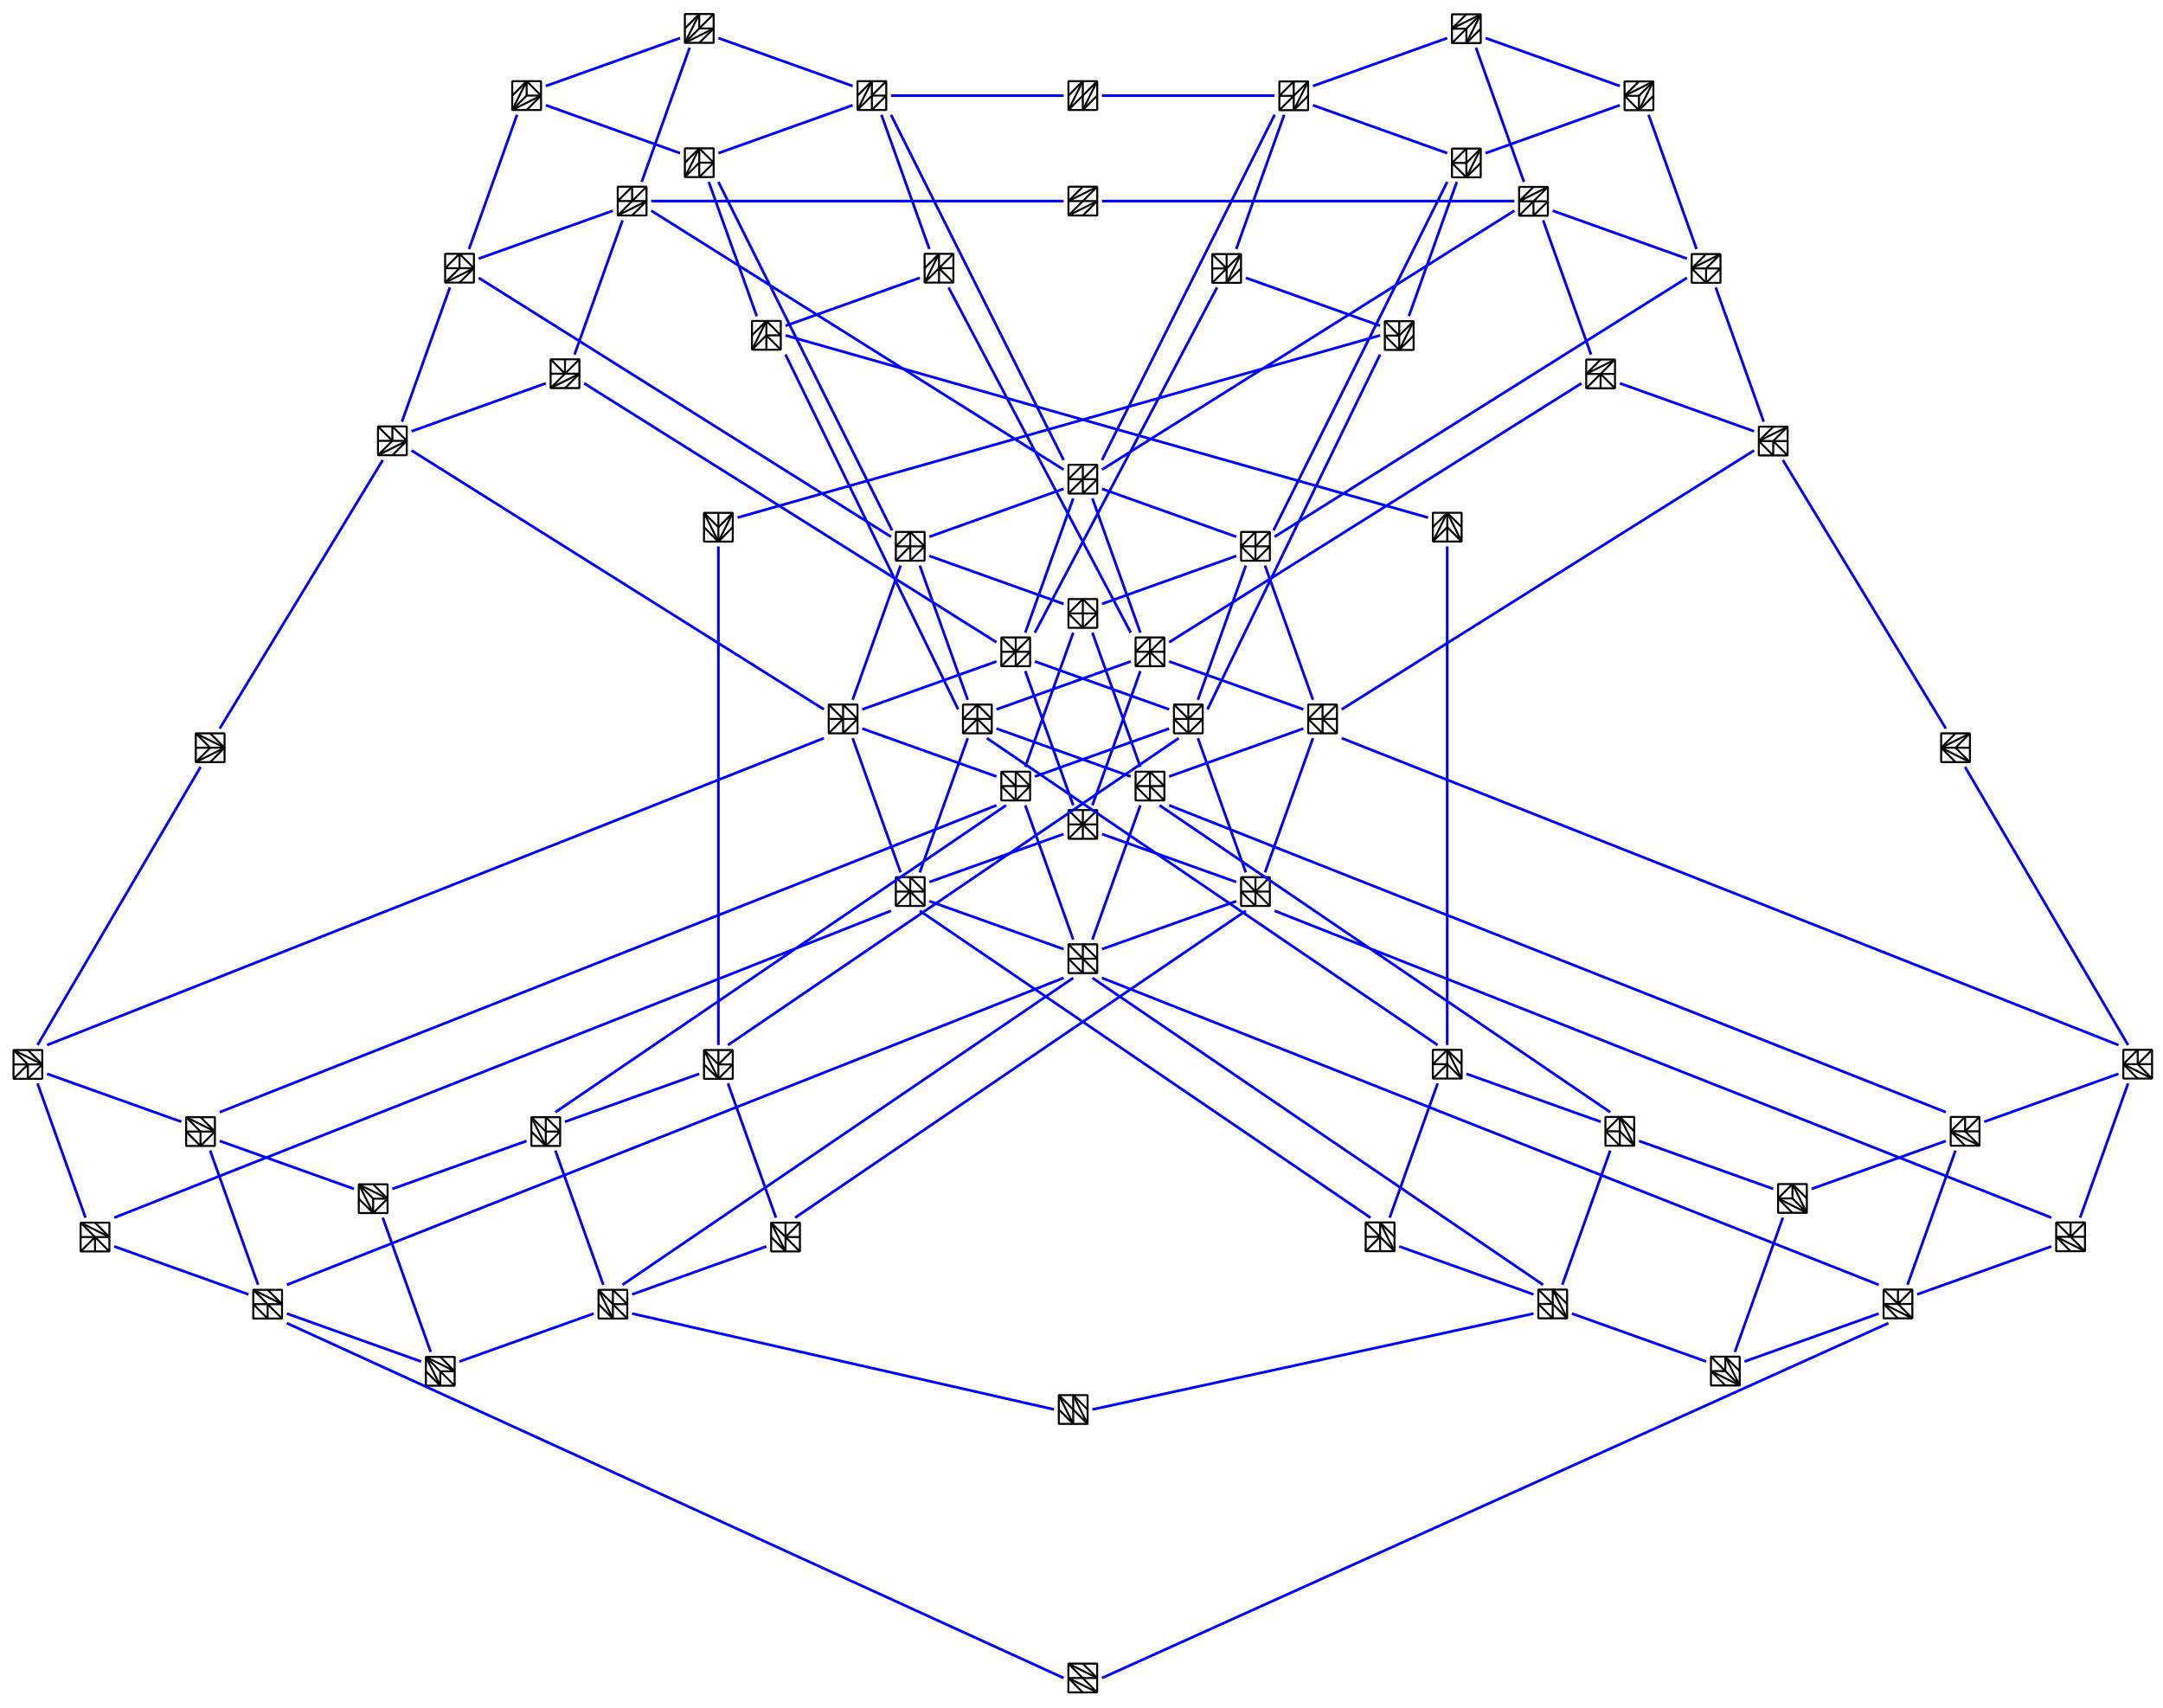 <svg xmlns="http://www.w3.org/2000/svg" width="812" height="641"><path fill="none" stroke="#00F" stroke-linejoin="bevel" d="M384.89 287.893l18-50.4m7.2 0l18 50.4m-43.2-50.4l18-50.4m7.2 0l18 50.4m-3.6 54l-50.4-18m75.6 3.6l18 50.4m-3.6 3.6l-50.4-18m75.6-46.8l-50.399-18m-64.801 18l50.4-18m-50.4 43.2l-50.4-18m0-7.2l50.4-18m64.801 43.2l50.399-18m-61.2-21.6l-18 50.4m3.6-75.6l50.4-18m3.6 3.6l-18 50.4m-46.8 39.6l-18-50.4m43.2 50.4l-18 50.4m-7.2 0l-18-50.4m3.6-54l50.401 18m-75.601-3.6l-18-50.4m3.6-3.6l50.4 18m39.601 46.8l-50.401 18m-43.2 36l18-50.4m36 36l-50.4 18m0-129.6l50.4-18m14.4 0l50.4 18m10.801 10.8l18 50.4m0 14.4l-18 50.4m-10.801 10.8l-50.4 18m-14.4 0l-50.4-18m-10.8-10.8l-18-50.4m0-14.4l18-50.4"/><path fill="none" stroke="#000" stroke-width=".75" stroke-linejoin="bevel" d="M401.104 354.479h10.8v10.8h-10.8z"/><path fill="none" stroke="#000" stroke-width=".75" stroke-linejoin="bevel" d="M406.505 365.278v-10.799l5.4 5.399h-10.801zm5.4 0l-10.801-10.799m-64.799-25.201h10.8v10.8h-10.8z"/><path fill="none" stroke="#000" stroke-width=".75" stroke-linejoin="bevel" d="M336.305 334.678h10.799l-5.399-5.4v10.8m5.399 0l-10.799-10.8m0 10.8l5.4-5.4m59.399-30.6h10.8v10.8h-10.8zm5.401 0v10.8m-5.401-5.399h10.801m-10.801 5.399l10.801-10.8m0 10.8l-10.801-10.8m-25.199-14.4h10.8v10.8h-10.8z"/><path fill="none" stroke="#000" stroke-width=".75" stroke-linejoin="bevel" d="M381.305 289.678v10.801l-5.4-5.401h10.8zm0 10.801l5.4-5.401m-5.4 0l-5.4-5.4m-14.4-25.199h10.8v10.8h-10.8z"/><path fill="none" stroke="#000" stroke-width=".75" stroke-linejoin="bevel" d="M361.505 275.278l5.4-5.4 5.4 5.4"/><path fill="none" stroke="#000" stroke-width=".75" stroke-linejoin="bevel" d="M366.905 264.479l5.4 5.399h-10.8l5.4-5.399v10.799m-55.801-10.799h10.8v10.8h-10.8z"/><path fill="none" stroke="#000" stroke-width=".75" stroke-linejoin="bevel" d="M321.905 269.878l-5.4-5.399v10.799l5.4-5.4h-10.801"/><path fill="none" stroke="#000" stroke-width=".75" stroke-linejoin="bevel" d="M311.104 275.278l5.401-5.4-5.401-5.399m25.201-64.801h10.8v10.8h-10.8zm0 10.801l5.4-5.401"/><path fill="none" stroke="#000" stroke-width=".75" stroke-linejoin="bevel" d="M347.104 205.078l-5.399 5.401v-10.801l-5.4 5.4h10.799l-5.399-5.4m59.399 25.2h10.8v10.8h-10.8z"/><path fill="none" stroke="#000" stroke-width=".75" stroke-linejoin="bevel" d="M406.505 235.678v-10.8l-5.401 5.4h10.801zm0-10.8l5.4 5.4m-10.801 0l5.401 5.4m-30.6 3.6h10.8v10.8h-10.8z"/><path fill="none" stroke="#000" stroke-width=".75" stroke-linejoin="bevel" d="M381.305 239.278v10.8l5.4-5.4h-10.8m0 5.4l10.8-10.8m-5.4 5.4l-5.4-5.4m25.199-64.799h10.8v10.8h-10.8z"/><path fill="none" stroke="#000" stroke-width=".75" stroke-linejoin="bevel" d="M411.905 179.878h-10.801l5.401-5.399v10.799zm-10.801 5.4l10.801-10.799m54 25.199h10.8v10.8h-10.8zm5.4 5.4l5.4-5.4"/><path fill="none" stroke="#000" stroke-width=".75" stroke-linejoin="bevel" d="M465.905 205.078l5.4-5.4v10.801l5.4-5.401h-10.8l5.4 5.401m-45 28.799h10.801v10.8h-10.801z"/><path fill="none" stroke="#000" stroke-width=".75" stroke-linejoin="bevel" d="M437.105 244.678h-10.8l5.4-5.4v10.8m-5.4 0l10.8-10.8m-5.4 5.4l5.4 5.4"/><path fill="none" stroke="#00F" stroke-linejoin="bevel" d="M330.89 43.093l18 50.4m-54 28.8l50.4-18m-61.2 14.4l-18-50.4m3.6-10.8l50.4-18m-104.4 93.6l18-50.4m-79.2 79.2l50.4-18m-25.2-46.8l50.4-18m-79.2 79.2l18-50.4m72-39.6l18-50.4m-82.8 75.6l18-50.4"/><path fill="none" stroke="#000" stroke-width=".75" stroke-linejoin="bevel" d="M440.705 264.479h10.8v10.8h-10.8z"/><path fill="none" stroke="#000" stroke-width=".75" stroke-linejoin="bevel" d="M440.705 264.479l5.4 5.399 5.4-5.399"/><path fill="none" stroke="#000" stroke-width=".75" stroke-linejoin="bevel" d="M446.105 275.278l-5.4-5.4h10.8l-5.4 5.4v-10.799m45 0h10.8v10.8h-10.8z"/><path fill="none" stroke="#000" stroke-width=".75" stroke-linejoin="bevel" d="M491.105 269.878l5.4 5.4v-10.799l-5.4 5.399h10.8"/><path fill="none" stroke="#000" stroke-width=".75" stroke-linejoin="bevel" d="M501.905 275.278l-5.4-5.4 5.4-5.399m-75.6 25.199h10.801v10.8h-10.801zm10.8 10.801l-5.4-5.401"/><path fill="none" stroke="#000" stroke-width=".75" stroke-linejoin="bevel" d="M431.705 289.678l5.4 5.4h-10.8l5.4 5.401v-10.801l-5.4 5.4m39.6 34.2h10.8v10.8h-10.8z"/><path fill="none" stroke="#000" stroke-width=".75" stroke-linejoin="bevel" d="M476.705 334.678h-10.8l5.4 5.4v-10.8m-5.4 0l10.8 10.8m0-10.8l-5.4 5.4"/><path fill="none" stroke="#00F" stroke-linejoin="bevel" d="M665.69 446.293l-50.4-18m64.8 18l50.4-18m-61.2 28.8l-18 50.4m-64.8-25.2l18-50.4m129.6 0l-18 50.4m-10.8 10.8l-50.399 18m-14.401 0l-50.4-18m10.801-72l-50.401-18m-28.8 54l18-50.4m36 79.2l-50.4-18m219.601-46.8l50.399-18m3.601 3.6l-18 50.4m-10.801 10.8l-50.4 18"/><path fill="none" stroke="#000" stroke-width=".75" stroke-linejoin="bevel" d="M707.105 484.078h10.8v10.8h-10.8z"/><path fill="none" stroke="#000" stroke-width=".75" stroke-linejoin="bevel" d="M717.905 489.479h-10.8l5.4 5.399m-5.4-10.8l10.8 10.8m0-10.8l-5.4 5.401m0-5.401v5.401m-5.4 0l10.8 5.399m54-36h10.8v10.8h-10.8z"/><path fill="none" stroke="#000" stroke-width=".75" stroke-linejoin="bevel" d="M782.705 464.278h-10.8l5.4 5.4m-5.4-10.8l10.8 10.8m0-10.8l-5.4 5.4m0-5.4v5.4m-5.4 0l10.8 5.4m14.4-75.6h10.8v10.8h-10.8z"/><path fill="none" stroke="#000" stroke-width=".75" stroke-linejoin="bevel" d="M802.505 394.078l-5.4 5.401h10.8m-10.8 0l5.4 5.399"/><path fill="none" stroke="#000" stroke-width=".75" stroke-linejoin="bevel" d="M807.905 404.878l-5.4-5.399 5.4-5.401m-5.4 0v5.401m-5.4 0l10.8 5.399m-79.187-129.59h10.8v10.8h-10.8z"/><path fill="none" stroke="#000" stroke-width=".75" stroke-linejoin="bevel" d="M734.118 275.288l-5.4 5.4h10.8m-10.8 0l5.4 5.4"/><path fill="none" stroke="#000" stroke-width=".75" stroke-linejoin="bevel" d="M739.518 286.088l-10.8-5.4 10.8-5.4-5.4 5.4 5.4 5.4m-7.213 133.19h10.801v10.8h-10.801z"/><path fill="none" stroke="#000" stroke-width=".75" stroke-linejoin="bevel" d="M737.705 419.278l-5.4 5.4h10.8m-10.8 0l5.4 5.4"/><path fill="none" stroke="#000" stroke-width=".75" stroke-linejoin="bevel" d="M743.105 430.078l-5.4-5.4 5.4-5.4m-5.4 0v5.4m-5.4 0l10.8 5.4m-100.809 79.2h10.8v10.8h-10.8zm0 5.4l5.399 5.4m0-10.8l5.401 5.4m0 5.4l-10.8-10.8m5.399 0v5.4m-5.399 0l10.8 5.4m-5.401-5.4h-5.399m5.399-5.4l5.401 10.8m14.4-75.599h10.8v10.8h-10.8zm5.4 0l-5.4 5.399m0 0l5.4 5.4"/><path fill="none" stroke="#000" stroke-width=".75" stroke-linejoin="bevel" d="M672.896 449.878v-5.399l5.4 5.399m-10.8 0l10.8 5.4-5.4-5.4m0 0h-5.4m5.4-5.399l5.4 10.799m-75.601-36h10.801v10.8h-10.801zm5.401 5.4l5.4 5.4m-5.4-10.8l5.4 5.4"/><path fill="none" stroke="#000" stroke-width=".75" stroke-linejoin="bevel" d="M608.096 424.678h-5.401l5.401 5.4v-10.8l-5.401 5.4m5.401-5.4l5.4 10.8m-36 54h10.8v10.8h-10.8zm10.8 10.8l-10.8-10.8"/><path fill="none" stroke="#000" stroke-width=".75" stroke-linejoin="bevel" d="M582.896 489.479h-5.4l5.4 5.399v-10.8l5.4 5.401m-5.4-5.401l5.4 10.8m-75.601-36h10.801v10.8h-10.801z"/><path fill="none" stroke="#000" stroke-width=".75" stroke-linejoin="bevel" d="M523.496 464.278l-5.4-5.4v10.8m5.4 0l-10.801-10.8m0 10.8l5.401-5.4m0 0h-5.401m5.401-5.4l5.4 10.8m14.4-75.6h10.8v10.8h-10.8z"/><path fill="none" stroke="#000" stroke-width=".75" stroke-linejoin="bevel" d="M537.896 404.878l5.4-5.399 5.399 5.399"/><path fill="none" stroke="#000" stroke-width=".75" stroke-linejoin="bevel" d="M537.896 399.479l5.4-5.401v10.8m0-10.8l5.399 5.401m-5.399 0h-5.4m5.4-5.401l5.399 10.8m-10.79-212.399h10.8v10.8h-10.8z"/><path fill="none" stroke="#000" stroke-width=".75" stroke-linejoin="bevel" d="M548.705 203.278l-5.4-5.4-5.4 5.4 5.4-10.799 5.4 10.799"/><path fill="none" stroke="#000" stroke-width=".75" stroke-linejoin="bevel" d="M537.905 197.878l5.4-5.399v10.799m0-10.799l5.4 5.399"/><path fill="none" stroke="#00F" stroke-linejoin="bevel" d="M730.49 417.493l-291.599-115.2m356.399 90l-291.6-115.2m201.6 205.2l-291.6-115.2m356.4 90l-291.6-115.2m126 75.6l-169.2-115.2m144 180l-169.2-115.2m129.6 25.2l-169.2-115.2m144 180l-169.2-115.2m-198 104.4l50.4-18m-64.8 18l-50.4-18m61.2 28.8l18 50.4m64.8-25.2l-18-50.4m-129.6 0l18 50.4m10.8 10.8l50.4 18m14.4 0l50.4-18m-10.8-72l50.4-18m28.8 54l-18-50.4m-36 79.2l50.4-18m-219.6-46.8l-50.4-18m-3.6 3.6l18 50.4m10.8 10.8l50.4 18"/><path fill="none" stroke="#000" stroke-width=".75" stroke-linejoin="bevel" d="M30.275 458.967h10.8v10.8h-10.8z"/><path fill="none" stroke="#000" stroke-width=".75" stroke-linejoin="bevel" d="M30.275 464.366h10.8l-5.399-5.399m5.399 10.8l-10.8-10.8m0 10.8l5.401-5.401m0 5.401v-5.401m5.399 0l-10.8-5.399m-25.2-64.801h10.8v10.801h-10.8z"/><path fill="none" stroke="#000" stroke-width=".75" stroke-linejoin="bevel" d="M10.476 404.967l5.399-5.401h-10.8m10.8 0l-5.399-5.4"/><path fill="none" stroke="#000" stroke-width=".75" stroke-linejoin="bevel" d="M5.075 394.166l5.401 5.4-5.401 5.401m5.401 0v-5.401m5.399 0l-10.8-5.4m64.8 25.2h10.8v10.8h-10.8zm10.801 5.401l-5.401-5.401m-5.4 0l5.4 5.401"/><path fill="none" stroke="#000" stroke-width=".75" stroke-linejoin="bevel" d="M75.275 424.767v5.399l-5.4-5.399h10.801l-5.401 5.399m5.401-5.399l-10.801-5.401m90.01 90h10.8v10.8h-10.8zm10.8 5.401l-5.4-5.401m0 10.8l-5.4-5.399m0-5.401l10.8 10.8m-5.4 0v-5.399m5.4 0l-10.8-5.401m5.4 5.401h5.4m-5.4 5.399l-5.4-10.8m-25.2-64.8h10.8v10.8h-10.8zm5.4 10.8l5.4-5.399m0 0l-5.4-5.401"/><path fill="none" stroke="#000" stroke-width=".75" stroke-linejoin="bevel" d="M140.085 449.967v5.399l-5.4-5.399m10.8 0l-10.8-5.401 5.4 5.401m0 0h5.4m-5.4 5.399l-5.4-10.8m64.8-25.2h10.8v10.8h-10.8zm5.4 5.401l-5.4-5.401m5.4 10.8l-5.4-5.399"/><path fill="none" stroke="#000" stroke-width=".75" stroke-linejoin="bevel" d="M204.885 424.767h5.4l-5.4-5.401v10.8l5.4-5.399m-5.4 5.399l-5.4-10.8m25.2 64.8h10.8v10.801h-10.8zm0 0l10.8 10.801"/><path fill="none" stroke="#000" stroke-width=".75" stroke-linejoin="bevel" d="M230.085 489.566h5.4l-5.4-5.4v10.801l-5.4-5.401m5.4 5.401l-5.4-10.801m172.8 39.542h10.8v10.8h-10.8z"/><path fill="none" stroke="#000" stroke-width=".75" stroke-linejoin="bevel" d="M402.885 523.708l5.4 10.8-10.8-10.8"/><path fill="none" stroke="#000" stroke-width=".75" stroke-linejoin="bevel" d="M408.285 529.107l-5.4-5.399v10.8l-5.4-5.401m5.4 5.401l-5.4-10.8m-108-64.741h10.8v10.8h-10.8z"/><path fill="none" stroke="#000" stroke-width=".75" stroke-linejoin="bevel" d="M289.485 464.366l5.4 5.401v-10.8m-5.4 0l10.8 10.8m0-10.8l-5.4 5.399m0 0h5.4m-5.4 5.401l-5.4-10.8m-25.2-64.801h10.8v10.801h-10.8z"/><path fill="none" stroke="#000" stroke-width=".75" stroke-linejoin="bevel" d="M275.085 394.166l-5.4 5.4-5.4-5.4"/><path fill="none" stroke="#000" stroke-width=".75" stroke-linejoin="bevel" d="M275.085 399.566l-5.4 5.401v-10.801m0 10.801l-5.4-5.401m5.4 0h5.4m-5.4 5.401l-5.4-10.801m0-201.658h10.8v10.8h-10.8z"/><path fill="none" stroke="#000" stroke-width=".75" stroke-linejoin="bevel" d="M275.085 197.907l-5.4 5.401v-10.8m0 10.8l-5.4-5.401"/><path fill="none" stroke="#000" stroke-width=".75" stroke-linejoin="bevel" d="M264.285 192.508l5.4 10.8 5.4-10.8-5.4 5.399-5.4-5.399"/><path fill="none" stroke="#00F" stroke-linejoin="bevel" d="M82.49 417.493l291.6-115.2m-356.4 90l291.6-115.2m-201.6 205.2l291.6-115.2m-356.4 90l291.6-115.2m-126 75.6l169.2-115.2m-144 180l169.2-115.2m-129.6 25.2l169.2-115.2m-144 180l169.2-115.2"/><path fill="none" stroke="#000" stroke-width=".75" stroke-linejoin="bevel" d="M95.075 484.166h10.8v10.801h-10.8z"/><path fill="none" stroke="#000" stroke-width=".75" stroke-linejoin="bevel" d="M100.476 484.166l5.399 5.4h-10.8l5.401 5.401v-5.401l-5.401-5.4 10.8 5.4m-5.399 0l5.399 5.401m295.2 129.531h10.8v10.801h-10.8z"/><path fill="none" stroke="#000" stroke-width=".75" stroke-linejoin="bevel" d="M406.476 629.898l-5.401-5.4 10.8 5.4"/><path fill="none" stroke="#000" stroke-width=".75" stroke-linejoin="bevel" d="M406.476 624.498l5.399 5.4h-10.8l5.401 5.401"/><path fill="none" stroke="#000" stroke-width=".75" stroke-linejoin="bevel" d="M401.075 629.898l10.8 5.401-5.399-5.401"/><path fill="none" stroke="#00F" stroke-linejoin="bevel" d="M237.29 493.093l158.4 36m14.4 0l165.6-36m-468 3.6l291.6 133.2m14.4 0l295.201-133.2"/><path fill="none" stroke="#000" stroke-width=".75" stroke-linejoin="bevel" d="M167.104 95.278h10.8v10.8h-10.8zm0 10.8l5.401-5.4"/><path fill="none" stroke="#000" stroke-width=".75" stroke-linejoin="bevel" d="M172.505 95.278l-5.401 5.4h10.801l-5.4-5.4m5.4 5.4l-5.4 5.4m0-10.8v5.4m-5.401 5.4l10.801-5.4m-36 59.4h10.8v10.8h-10.8z"/><path fill="none" stroke="#000" stroke-width=".75" stroke-linejoin="bevel" d="M147.305 170.878l5.4-5.399h-10.8m10.8 0l-5.4-5.401"/><path fill="none" stroke="#000" stroke-width=".75" stroke-linejoin="bevel" d="M141.905 170.878l5.4-5.399-5.4-5.401m5.4 0v5.401m-5.4 5.399l10.8-5.399m-79.2 109.809h10.8v10.8h-10.8z"/><path fill="none" stroke="#000" stroke-width=".75" stroke-linejoin="bevel" d="M78.905 286.088l5.4-5.4h-10.8m10.8 0l-5.4-5.4"/><path fill="none" stroke="#000" stroke-width=".75" stroke-linejoin="bevel" d="M73.505 286.088l5.4-5.4-5.4-5.4 10.8 5.4-10.8 5.4m133.2-151.21h10.8v10.8h-10.8z"/><path fill="none" stroke="#000" stroke-width=".75" stroke-linejoin="bevel" d="M212.104 145.678l5.401-5.4h-10.8m0 5.4l10.8-10.8m-5.401 5.4l-5.399-5.4m5.399 0v5.4m-5.399 5.4l10.8-5.4m14.4-70.2h10.8v10.8h-10.8z"/><path fill="none" stroke="#000" stroke-width=".75" stroke-linejoin="bevel" d="M237.305 80.878l5.4-5.399h-10.8l5.4-5.401m-5.4 10.8l10.8-10.8m-5.4 0v5.401m-5.4 5.399l10.8-5.399m158.399-5.391h10.8v10.8h-10.8z"/><path fill="none" stroke="#000" stroke-width=".75" stroke-linejoin="bevel" d="M406.505 80.888l5.4-5.401h-10.801l5.401-5.399"/><path fill="none" stroke="#000" stroke-width=".75" stroke-linejoin="bevel" d="M401.104 75.487l10.801-5.399-10.801 10.8m0 0l10.801-5.401M257.104 55.678h10.8v10.8h-10.8zm0 10.801l5.401-5.401m5.4 0l-5.4-5.4"/><path fill="none" stroke="#000" stroke-width=".75" stroke-linejoin="bevel" d="M267.905 61.078l-5.4 5.401V55.678l-5.401 5.4m5.401 0h5.4m-5.4-5.4l-5.401 10.801m25.201 54h10.8v10.8h-10.8z"/><path fill="none" stroke="#000" stroke-width=".75" stroke-linejoin="bevel" d="M282.305 131.278l5.4-5.4 5.399 5.4"/><path fill="none" stroke="#000" stroke-width=".75" stroke-linejoin="bevel" d="M282.305 125.878l5.4-5.399v10.799m0-10.799l5.399 5.399m-5.399 0h5.399m-5.399-5.399l-5.4 10.799m64.799-36h10.8v10.8h-10.8z"/><path fill="none" stroke="#000" stroke-width=".75" stroke-linejoin="bevel" d="M347.104 100.678l5.401-5.4v10.8m-5.401 0l10.801-10.8m-5.4 5.4l5.4 5.4m-5.4-5.4h5.4m-5.4-5.4l-5.401 10.8m-25.199-75.599h10.8v10.8h-10.8z"/><path fill="none" stroke="#000" stroke-width=".75" stroke-linejoin="bevel" d="M321.905 35.878l5.4-5.399v10.799l5.4-5.4m-10.8 5.4l10.8-10.799m-5.4 5.399h5.4m-5.4-5.399l-5.4 10.799m79.191-10.799h10.8v10.8h-10.8z"/><path fill="none" stroke="#000" stroke-width=".75" stroke-linejoin="bevel" d="M401.096 35.878l5.399-5.399v10.799l5.401-5.4"/><path fill="none" stroke="#000" stroke-width=".75" stroke-linejoin="bevel" d="M406.495 41.278l5.401-10.799-10.8 10.799m5.399-10.799l-5.399 10.799"/><path fill="none" stroke="#00F" stroke-linejoin="bevel" d="M204.89 32.293l50.4-18"/><path fill="none" stroke="#000" stroke-width=".75" stroke-linejoin="bevel" d="M192.305 30.479h10.8v10.8h-10.8zm0 10.799l5.4-5.4m5.399 0l-5.399-5.399m0 0l-5.4 5.399m10.799 0l-5.399 5.4"/><path fill="none" stroke="#000" stroke-width=".75" stroke-linejoin="bevel" d="M203.104 35.878h-5.399v-5.399l-5.4 10.799zm54-30.6h10.8v10.8h-10.8zm5.401 10.8l5.4-5.4m-10.801 0l5.401-5.4m-5.401 10.8l10.801-10.8"/><path fill="none" stroke="#000" stroke-width=".75" stroke-linejoin="bevel" d="M267.905 10.678h-5.4v-5.4l-5.401 10.8z"/><path fill="none" stroke="#00F" stroke-linejoin="bevel" d="M204.89 39.493l50.4 18m14.4-43.2l50.4 18m14.4 10.8l64.8 129.6m-43.2-64.8l68.4 129.6m-129.6-104.4l64.8 133.2m-90-198l65.2 130.8m-90.4-120l154.8 97.2m-180-32.4l154.8 97.2m-194.4-136.8l154.8 97.2m-180-32.4l154.8 97.2m172.8-223.2l-18 50.4m54 28.8l-50.4-18m61.201 14.4l18-50.4m-3.601-10.8l-50.399-18m104.399 93.6l-18-50.4m79.2 79.2l-50.4-18m25.2-46.8l-50.399-18m79.199 79.2l-18-50.4m-72-39.6l-18-50.4m82.801 75.6l-18-50.4"/><path fill="none" stroke="#000" stroke-width=".75" stroke-linejoin="bevel" d="M635.075 95.366h10.8v10.8h-10.8zm10.8 0l-5.399 5.4"/><path fill="none" stroke="#000" stroke-width=".75" stroke-linejoin="bevel" d="M640.476 106.166l5.399-5.4h-10.8l5.401 5.4m-5.401-5.4l5.401-5.4m0 10.8v-5.4m5.399-5.4l-10.8 5.4m25.2 59.4h10.8v10.8h-10.8z"/><path fill="none" stroke="#000" stroke-width=".75" stroke-linejoin="bevel" d="M665.676 160.166l-5.401 5.4h10.8m-10.8 0l5.401 5.4"/><path fill="none" stroke="#000" stroke-width=".75" stroke-linejoin="bevel" d="M671.075 160.166l-5.399 5.4 5.399 5.4m-5.399 0v-5.4m5.399-5.4l-10.8 5.4m-64.799-30.6h10.8v10.8h-10.8z"/><path fill="none" stroke="#000" stroke-width=".75" stroke-linejoin="bevel" d="M600.875 134.966l-5.399 5.4h10.799m0-5.4l-10.799 10.8m5.399-5.4l5.4 5.4m-5.4 0v-5.4m5.4-5.4l-10.799 5.4m-25.201-70.2h10.8v10.8h-10.8z"/><path fill="none" stroke="#000" stroke-width=".75" stroke-linejoin="bevel" d="M575.676 70.166l-5.401 5.4h10.8l-5.399 5.4m5.399-10.8l-10.8 10.8m5.401 0v-5.4m5.399-5.4l-10.8 5.4m-25.2-19.8h10.8v10.8h-10.8zm10.8 0l-5.399 5.4m-5.401 0l5.401 5.4"/><path fill="none" stroke="#000" stroke-width=".75" stroke-linejoin="bevel" d="M545.075 61.166l5.401-5.4v10.8l5.399-5.4m-5.399 0h-5.401m5.401 5.4l5.399-10.8m-36 64.8h10.801v10.8h-10.801z"/><path fill="none" stroke="#000" stroke-width=".75" stroke-linejoin="bevel" d="M530.676 120.566l-5.401 5.4-5.4-5.4"/><path fill="none" stroke="#000" stroke-width=".75" stroke-linejoin="bevel" d="M530.676 125.966l-5.401 5.4v-10.8m0 10.8l-5.4-5.4m5.4 0h-5.4m5.4 5.4l5.401-10.8m-75.601-25.2h10.8v10.8h-10.8z"/><path fill="none" stroke="#000" stroke-width=".75" stroke-linejoin="bevel" d="M465.875 100.766l-5.399 5.4v-10.8m5.399 0l-10.8 10.8m5.401-5.4l-5.401-5.4m5.401 5.4h-5.401m5.401 5.4l5.399-10.8m14.4-64.8h10.8v10.8h-10.8z"/><path fill="none" stroke="#000" stroke-width=".75" stroke-linejoin="bevel" d="M491.075 35.966l-5.399 5.4v-10.8l-5.401 5.4m10.8-5.4l-10.8 10.8m5.401-5.4h-5.401m5.401 5.4l5.399-10.8"/><path fill="none" stroke="#00F" stroke-linejoin="bevel" d="M608.09 32.293l-50.4-18"/><path fill="none" stroke="#000" stroke-width=".75" stroke-linejoin="bevel" d="M609.875 30.566h10.801v10.8h-10.801zm10.801 0l-5.401 5.4m-5.4 0l5.4 5.4m0 0l5.401-5.4m-10.801 0l5.4-5.4"/><path fill="none" stroke="#000" stroke-width=".75" stroke-linejoin="bevel" d="M609.875 35.966h5.4v5.4l5.401-10.8zm-64.8-30.6h10.8v10.8h-10.8zm5.401 0l-5.401 5.4m10.8 0l-5.399 5.4m5.399-10.8l-10.8 10.8"/><path fill="none" stroke="#000" stroke-width=".75" stroke-linejoin="bevel" d="M545.075 10.766h5.401v5.4l5.399-10.8z"/><path fill="none" stroke="#00F" stroke-linejoin="bevel" d="M608.09 39.493l-50.4 18m-14.4-43.2l-50.399 18m-14.401 10.8l-64.8 129.6m43.201-64.8l-68.401 129.6m129.6-104.4l-64.8 133.2m90-198l-65.2 130.8m90.4-120l-154.8 97.2m180-32.4l-154.799 97.2m194.399-136.8l-154.8 97.2m180-32.4l-154.8 97.2m-169.2-230.4h64.8m14.4 0h64.8m-234 39.6h154.8m14.4 0h154.8m100.8 97.2l61.2 100.8m7.2 14.4l61.201 104.4m-655.201-219.6l-61.2 100.8m-7.2 14.4l-61.2 104.4m255.6-187.2v187.2m7.2-198l241.2-68.4m25.2 266.4v-187.2m-7.2-10.8l-241.2-68.4"/></svg>